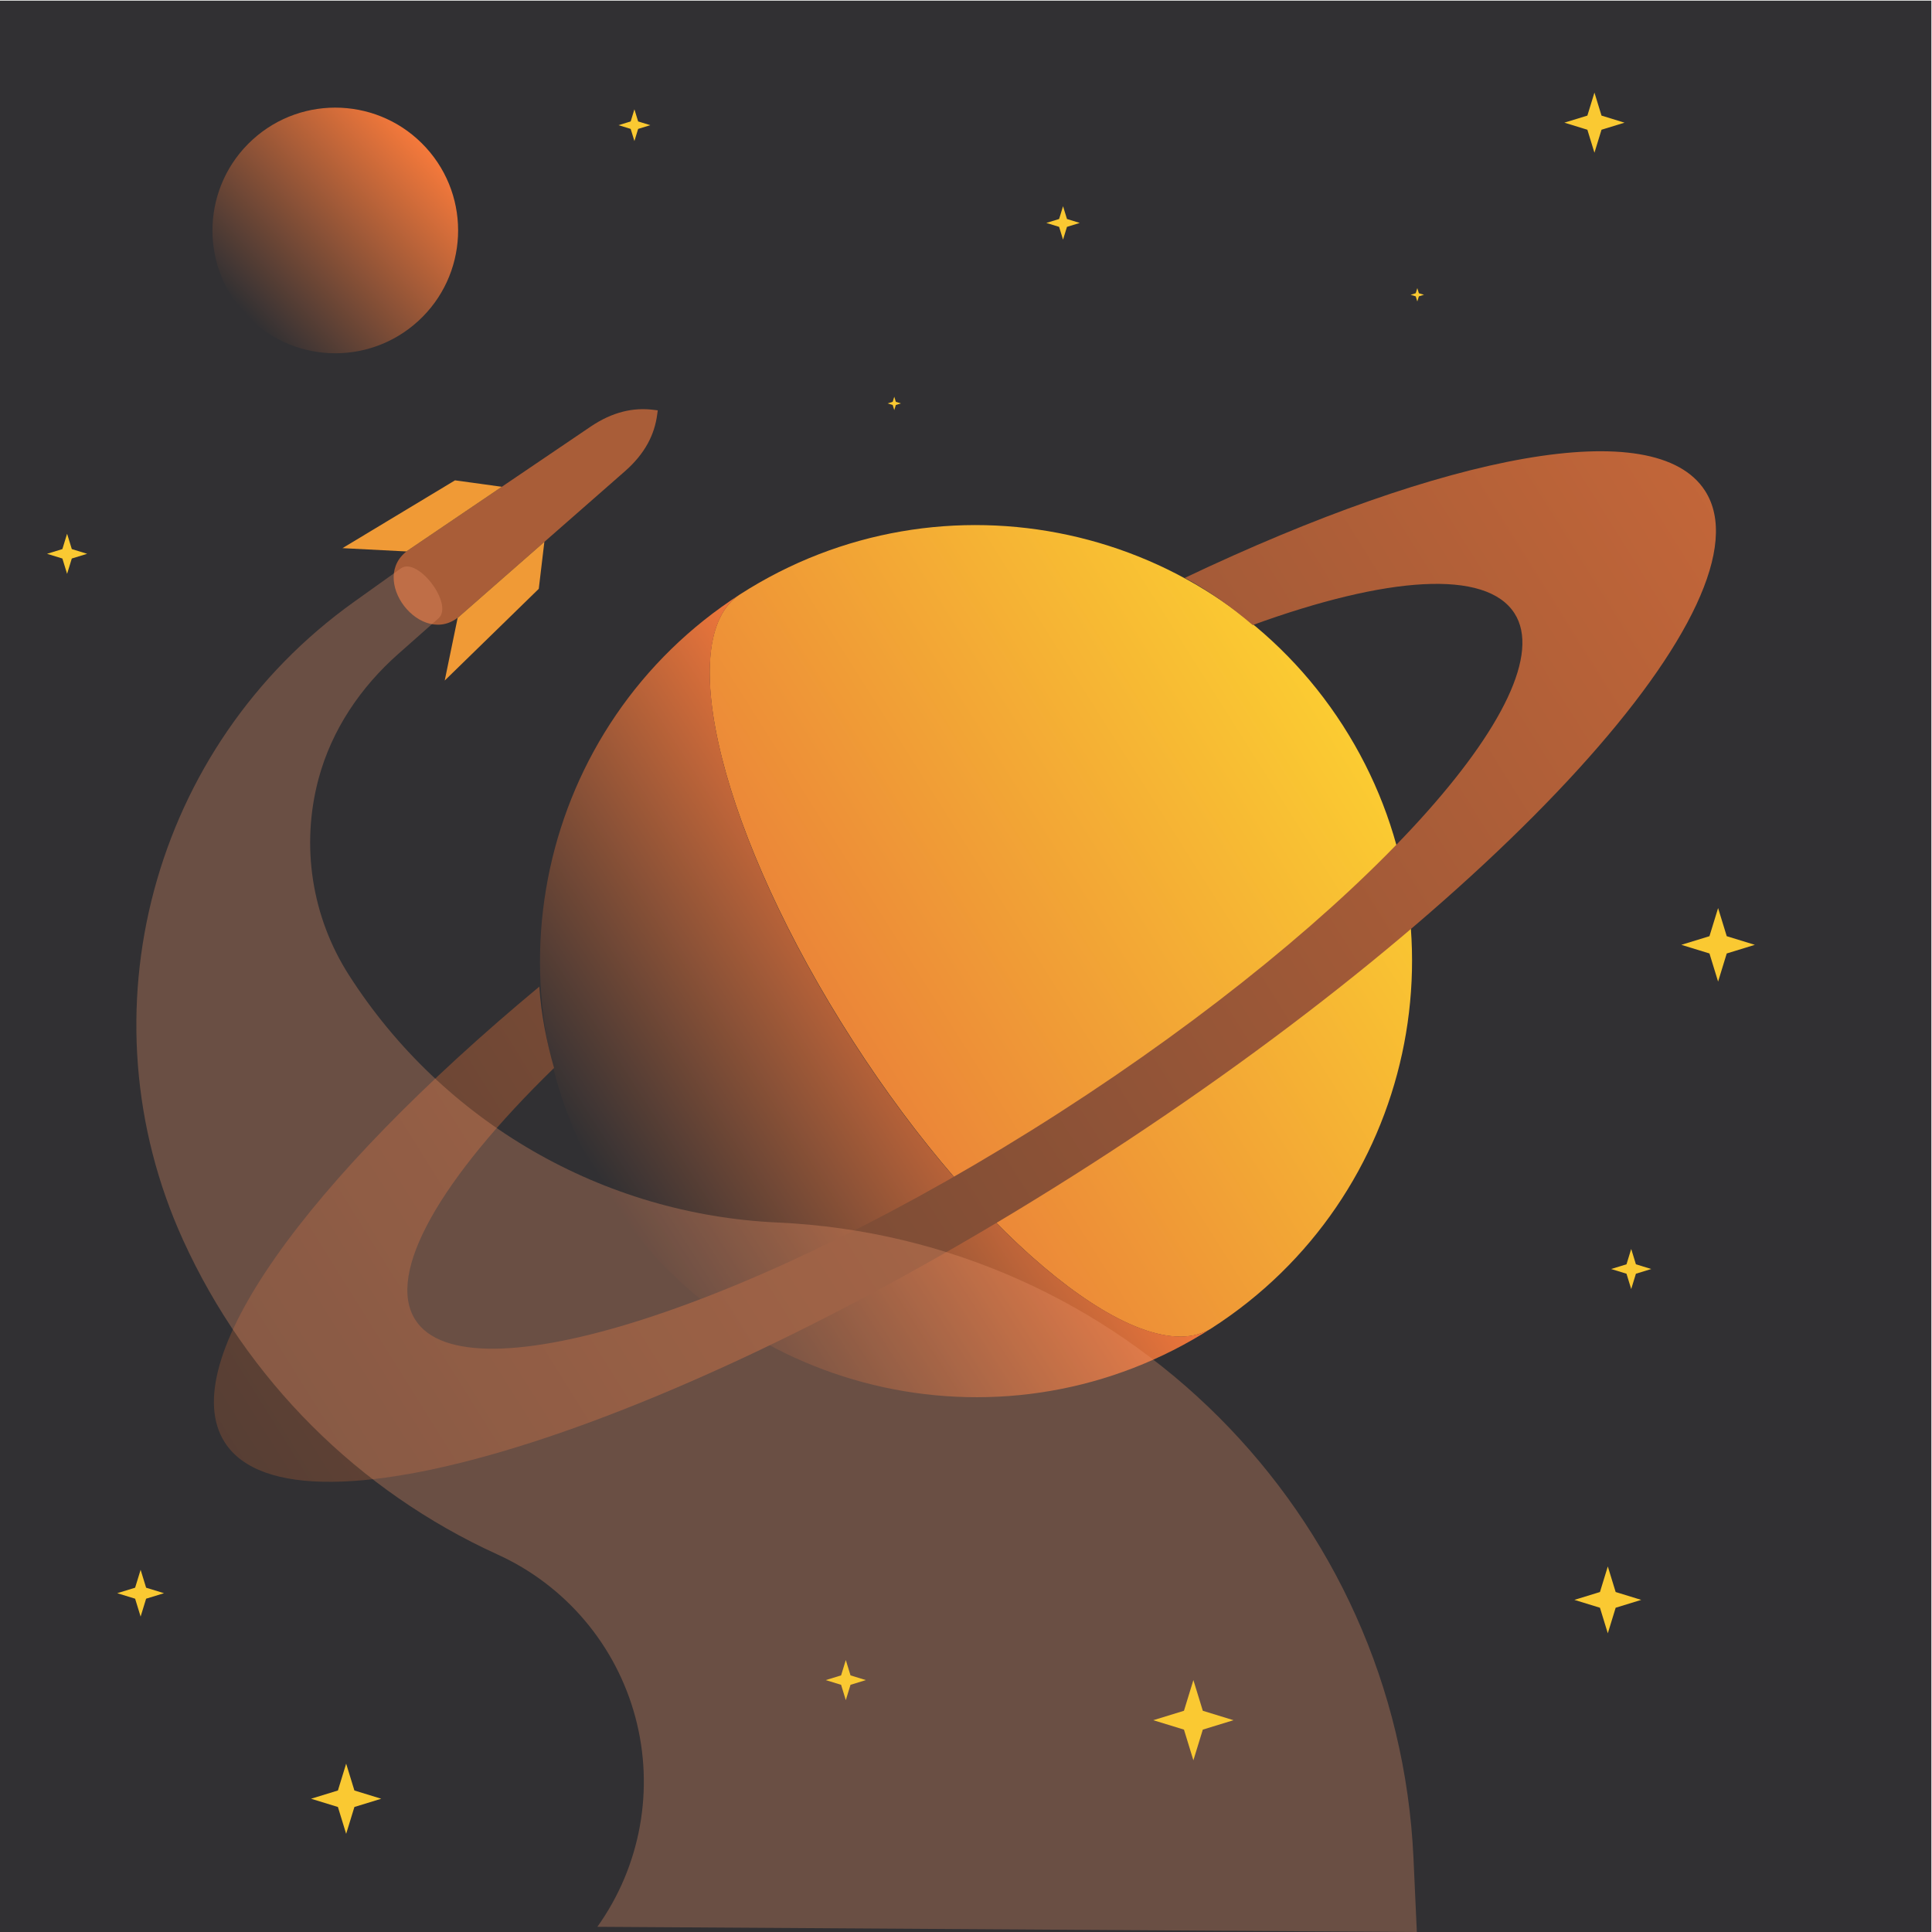 <?xml version="1.0" encoding="UTF-8" standalone="no"?>
<!DOCTYPE svg PUBLIC "-//W3C//DTD SVG 1.1//EN" "http://www.w3.org/Graphics/SVG/1.1/DTD/svg11.dtd">
<svg width="100%" height="100%" viewBox="0 0 660 660" version="1.1" xmlns="http://www.w3.org/2000/svg" xmlns:xlink="http://www.w3.org/1999/xlink" xml:space="preserve" xmlns:serif="http://www.serif.com/" style="fill-rule:evenodd;clip-rule:evenodd;stroke-linejoin:round;stroke-miterlimit:2;">
    <g id="publicdomainvectors.org">
        <g transform="matrix(1,0,0,1,0,0.216)">
            <rect x="0" y="0" width="659.785" height="659.784" style="fill:rgb(49,48,51);"/>
        </g>
        <g transform="matrix(1,0,0,1,0,-304.389)">
            <path d="M224.702,444.573C224.635,445.009 224.575,445.45 224.521,445.887C224.071,449.423 223.007,452.768 221.271,455.931C219.452,459.245 216.886,462.396 213.492,465.37C206.801,471.236 199.268,477.84 190.781,485.28C181.118,493.752 169.983,503.51 157.072,514.829C150.674,520.438 142.702,517.41 138.089,511.44C133.481,505.47 132.57,496.996 139.617,492.224C153.833,482.596 166.09,474.294 176.73,467.086C186.076,460.758 194.371,455.14 201.739,450.149C205.474,447.619 209.172,445.934 212.84,445.012C216.337,444.133 219.844,443.951 223.38,444.408C223.813,444.465 224.257,444.519 224.702,444.572L224.702,444.573Z" style="fill:rgb(169,93,56);fill-rule:nonzero;"/>
        </g>
        <g transform="matrix(1,0,0,1,0,-307.527)">
            <path d="M155.438,471.62C160.965,472.379 166.298,473.111 171.425,473.819C166.77,476.97 161.853,480.301 156.624,483.844C151.062,487.611 145.169,491.601 138.814,495.907C131.857,495.555 124.595,495.177 117,494.781C124.502,490.263 131.53,486.027 138.116,482.058C144.231,478.374 150.012,474.891 155.438,471.62" style="fill:rgb(240,154,54);fill-rule:nonzero;"/>
        </g>
        <g transform="matrix(1,0,0,1,0,-242.405)">
            <path d="M184.052,443.554C184.708,438.004 185.349,432.66 185.962,427.52C181.735,431.226 177.268,435.141 172.516,439.305C167.465,443.732 162.115,448.424 156.341,453.484C154.922,460.301 153.45,467.425 151.922,474.885C158.192,468.77 164.068,463.041 169.574,457.674C174.686,452.689 179.518,447.977 184.052,443.554" style="fill:rgb(240,154,54);fill-rule:nonzero;"/>
        </g>
        <g transform="matrix(250.653,-161.151,161.151,250.653,249.671,382.189)">
            <path d="M0.334,-0.5C0.61,-0.5 0.834,-0.276 0.834,0C0.834,0.276 0.61,0.5 0.334,0.5C0.241,0.5 0.166,0.276 0.166,0C0.166,-0.276 0.241,-0.5 0.334,-0.5Z" style="fill:url(#_Linear1);fill-rule:nonzero;"/>
        </g>
        <g transform="matrix(-125.327,80.576,-80.576,-125.327,333.461,328.319)">
            <path d="M-0,-1C0.552,-1 1,-0.552 1,-0C1,0.552 0.552,1 -0,1C0.186,1 0.337,0.552 0.337,-0C0.337,-0.552 0.186,-1 -0,-1Z" style="fill:url(#_Linear2);fill-rule:nonzero;"/>
        </g>
        <g transform="matrix(756.989,-486.684,486.684,756.989,-46.907,576.59)">
            <path d="M0.65,-0.083C0.759,-0.069 0.834,-0.039 0.834,-0.004C0.834,0.045 0.685,0.085 0.5,0.085C0.315,0.085 0.166,0.045 0.166,-0.004C0.166,-0.04 0.246,-0.071 0.36,-0.085C0.355,-0.076 0.351,-0.066 0.348,-0.056C0.289,-0.044 0.252,-0.025 0.252,-0.004C0.252,0.032 0.363,0.062 0.5,0.062C0.637,0.062 0.748,0.032 0.748,-0.004C0.748,-0.024 0.715,-0.042 0.662,-0.054C0.659,-0.064 0.655,-0.074 0.65,-0.083Z" style="fill:url(#_Linear3);fill-rule:nonzero;"/>
        </g>
        <g opacity="0.3">
            <g transform="matrix(1,0,0,1,0,190.044)">
                <path d="M484.013,469.956L482.872,444.842C477.521,327.141 383.315,232.936 265.615,227.584C205.97,224.873 151.361,193.344 119.191,143.044C106.471,123.161 102.706,98.84 108.814,76.039C113.322,59.218 123.201,44.722 136.023,33.375L149.791,21.19C155.123,16.473 142.724,0 136.93,4.137L120.947,15.554C51.856,64.906 27.376,156.268 62.534,233.552C84.197,281.171 122.365,319.338 169.985,341.002C193.182,351.555 210.443,371.931 217.04,396.549C223.637,421.165 218.876,447.445 204.062,468.184L484.013,469.956Z" style="fill:rgb(240,152,108);fill-rule:nonzero;"/>
            </g>
        </g>
        <g transform="matrix(62.017,-56.532,56.532,62.017,83.532,106.991)">
            <circle cx="0.5" cy="-0" r="0.5" style="fill:url(#_Linear4);"/>
        </g>
        <g transform="matrix(1,0,0,1,0,-1.908)">
            <path d="M484.173,100.328L484.708,102.075L486.455,102.612L484.708,103.149L484.173,104.895L483.636,103.149L481.889,102.612L483.636,102.075L484.173,100.328ZM305.493,137.435L306.03,139.181L307.777,139.718L306.03,140.255L305.493,142.001L304.958,140.255L303.211,139.718L304.958,139.181L305.493,137.435ZM216.724,39.246L217.999,43.394L222.148,44.669L217.999,45.944L216.724,50.093L215.449,45.944L211.302,44.669L215.449,43.394L216.724,39.246ZM557.244,428.571L558.853,433.811L564.094,435.421L558.853,437.032L557.244,442.272L555.635,437.032L550.393,435.421L555.635,433.811L557.244,428.571ZM549.251,537.034L551.935,545.768L560.668,548.452L551.935,551.135L549.251,559.869L546.568,551.135L537.834,548.452L546.568,545.768L549.251,537.034ZM288.94,569.002L290.549,574.243L295.79,575.853L290.549,577.463L288.94,582.703L287.331,577.463L282.09,575.853L287.331,574.243L288.94,569.002ZM118.252,604.396L121.07,613.567L130.24,616.385L121.07,619.201L118.252,628.372L115.436,619.201L106.264,616.385L115.436,613.567L118.252,604.396ZM22.919,184.243L24.529,189.484L29.77,191.094L24.529,192.704L22.919,197.945L21.31,192.704L16.069,191.094L21.31,189.484L22.919,184.243ZM544.686,33.536L547.1,41.398L554.96,43.813L547.1,46.227L544.686,54.088L542.27,46.227L534.409,43.813L542.27,41.398L544.686,33.536ZM586.928,312.117L589.879,321.724L599.485,324.676L589.879,327.627L586.928,337.234L583.977,327.627L574.369,324.676L583.977,321.724L586.928,312.117ZM407.68,575.853L410.897,586.334L421.379,589.554L410.897,592.773L407.68,603.254L404.459,592.773L393.979,589.554L404.459,586.334L407.68,575.853ZM48.037,538.178L49.916,544.291L56.029,546.168L49.916,548.047L48.037,554.16L46.159,548.047L40.045,546.168L46.159,544.291L48.037,538.178ZM363.151,72.357L364.493,76.723L368.86,78.065L364.493,79.407L363.151,83.774L361.81,79.407L357.443,78.065L361.81,76.723L363.151,72.357Z" style="fill:rgb(250,201,50);fill-rule:nonzero;"/>
        </g>
    </g>
    <defs>
        <linearGradient id="_Linear1" x1="0" y1="0" x2="1" y2="0" gradientUnits="userSpaceOnUse" gradientTransform="matrix(1,2.02073e-06,2.02073e-06,-1,-3.17661e-13,3.14405e-07)"><stop offset="0" style="stop-color:rgb(231,116,58);stop-opacity:1"/><stop offset="1" style="stop-color:rgb(255,221,48);stop-opacity:1"/></linearGradient>
        <linearGradient id="_Linear2" x1="0" y1="0" x2="1" y2="0" gradientUnits="userSpaceOnUse" gradientTransform="matrix(-1,-3.68676e-07,-3.68676e-07,1,1,1.84336e-07)"><stop offset="0" style="stop-color:rgb(49,48,51);stop-opacity:1"/><stop offset="1" style="stop-color:rgb(245,121,59);stop-opacity:1"/></linearGradient>
        <linearGradient id="_Linear3" x1="0" y1="0" x2="1" y2="0" gradientUnits="userSpaceOnUse" gradientTransform="matrix(1,5.55112e-17,5.55112e-17,-1,0,1.21762e-06)"><stop offset="0" style="stop-color:rgb(59,52,51);stop-opacity:1"/><stop offset="1" style="stop-color:rgb(222,112,58);stop-opacity:1"/></linearGradient>
        <linearGradient id="_Linear4" x1="0" y1="0" x2="1" y2="0" gradientUnits="userSpaceOnUse" gradientTransform="matrix(1,-2.71528e-06,-2.71528e-06,-1,-2.27372e-12,-1.67478e-06)"><stop offset="0" style="stop-color:rgb(49,48,51);stop-opacity:1"/><stop offset="1" style="stop-color:rgb(245,121,59);stop-opacity:1"/></linearGradient>
    </defs>
</svg>
